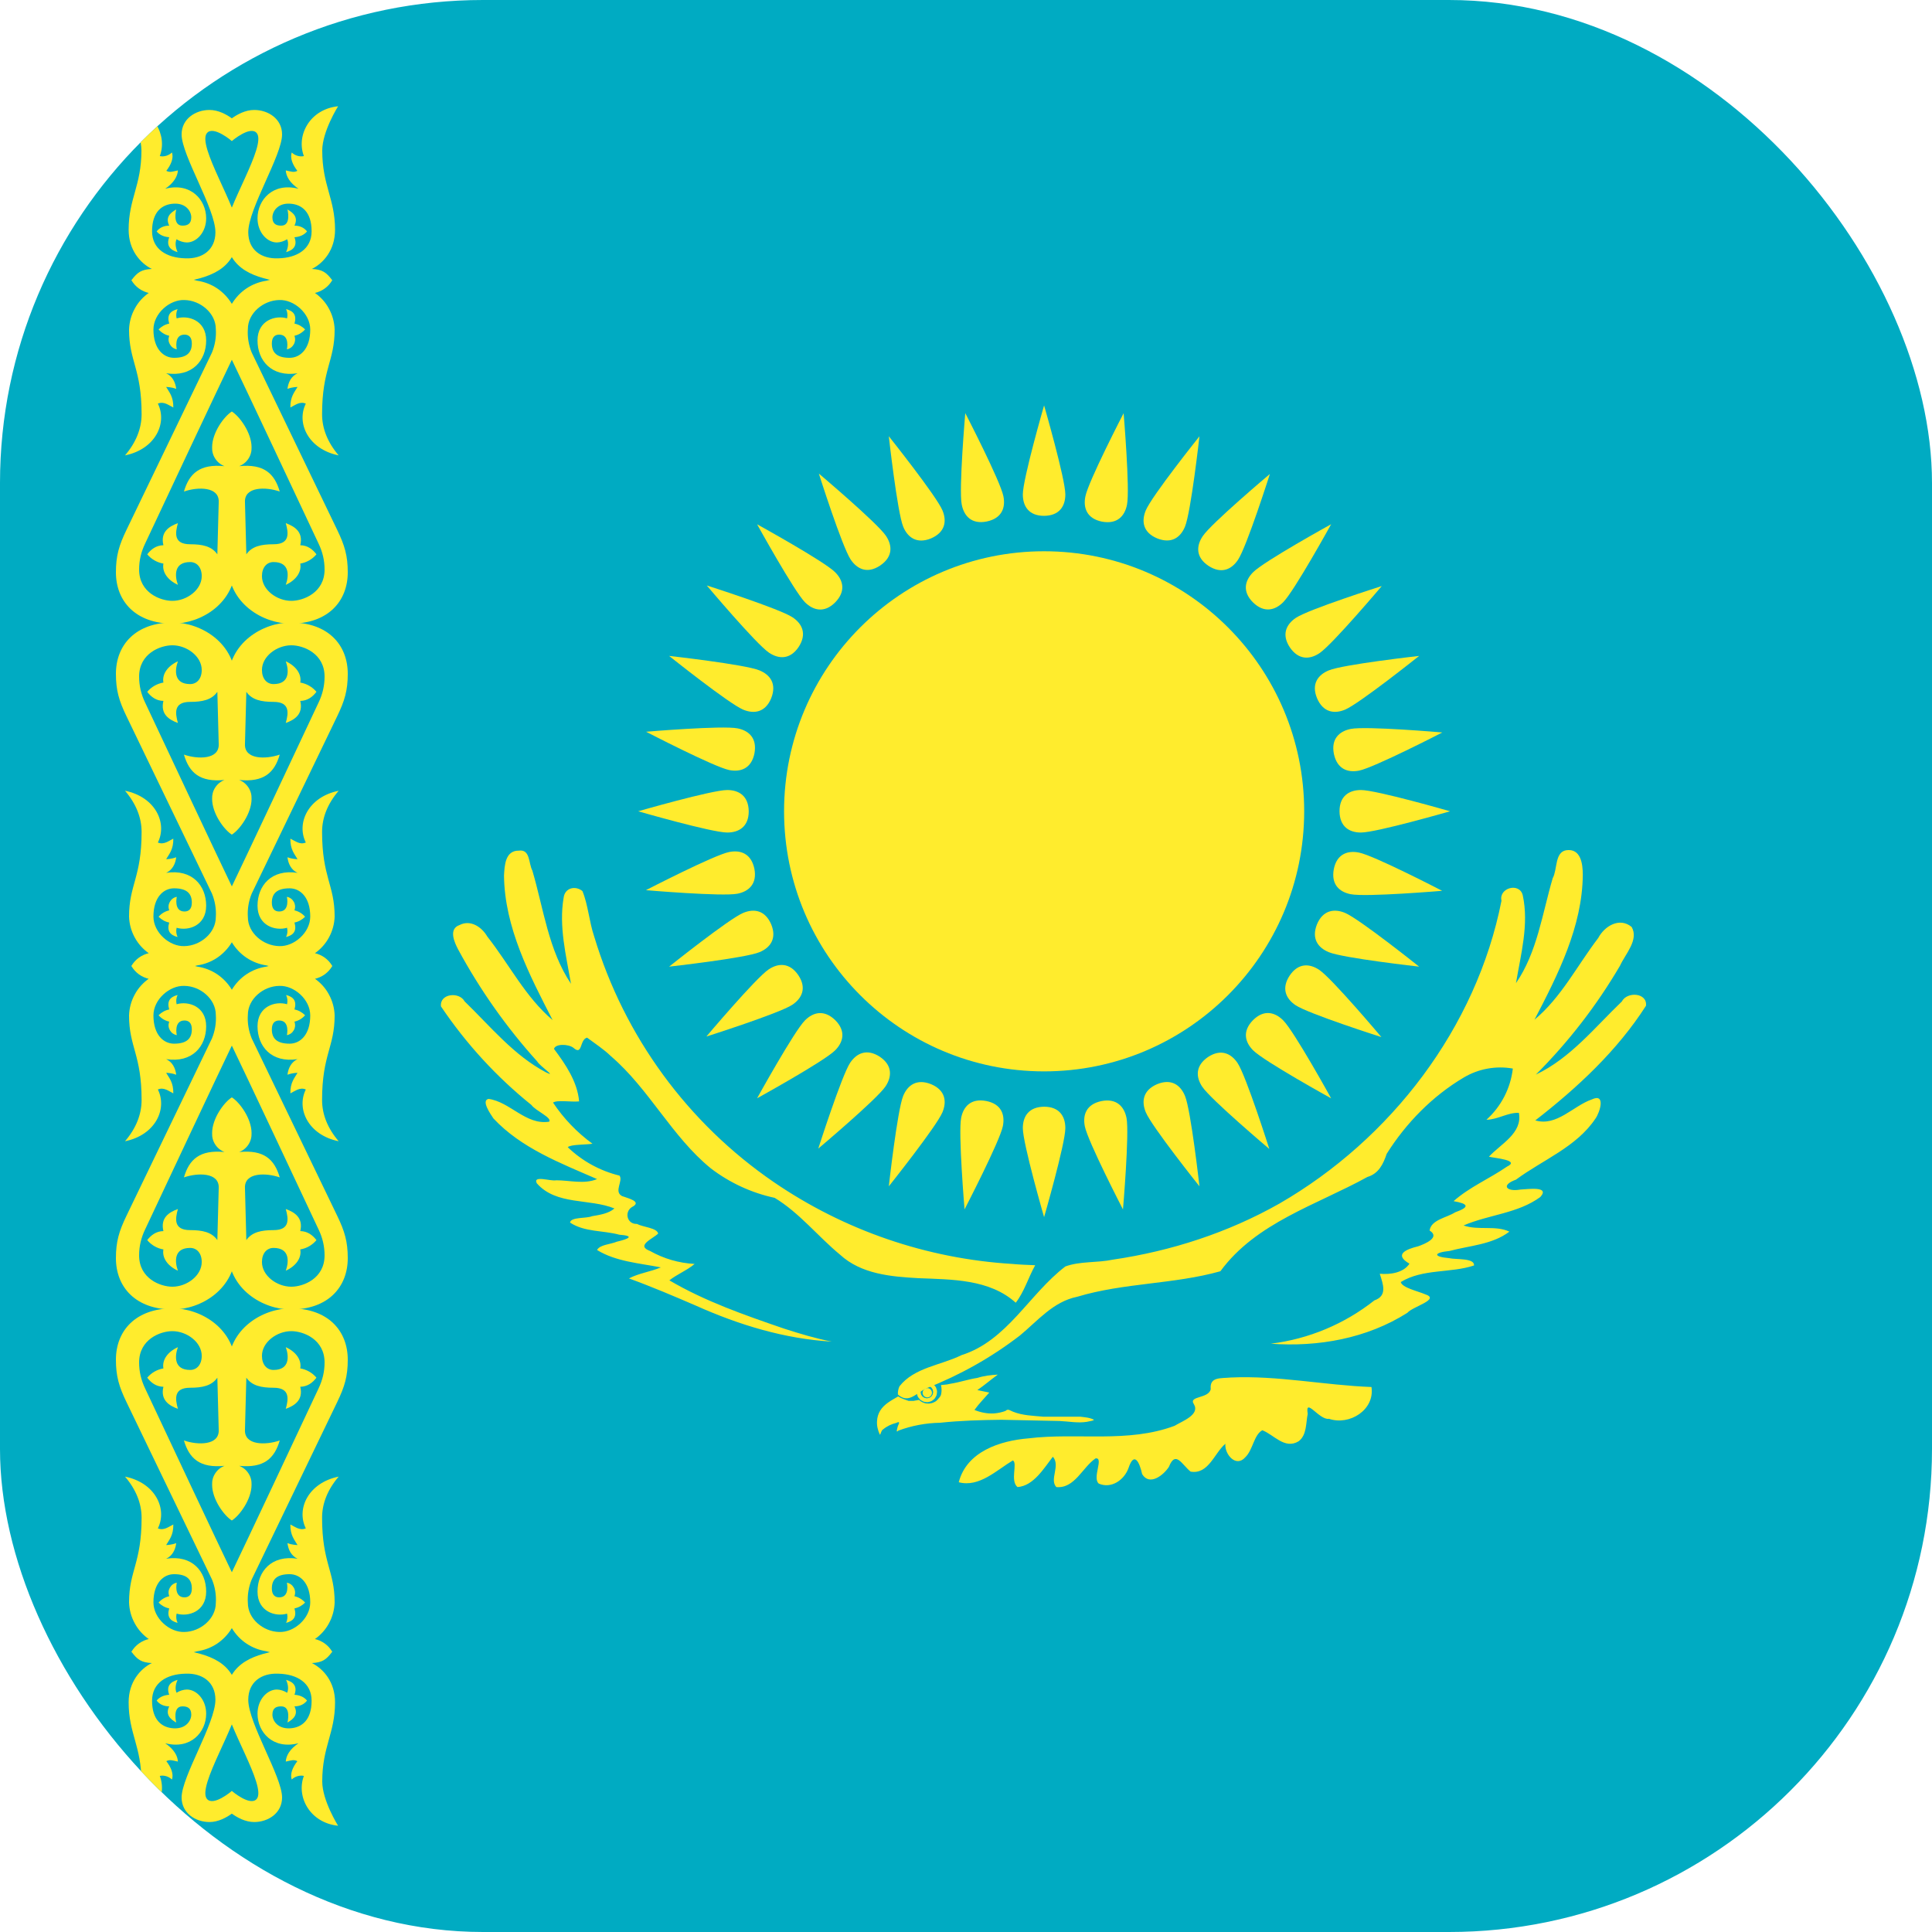 <svg width="24" height="24" viewBox="0 0 24 24" fill="none" xmlns="http://www.w3.org/2000/svg">
<g clip-path="url(#clip0_26_565)">
<path d="M0 0H24V24H0V0Z" fill="#00ABC2"/>
<path d="M12.97 13.309C14.754 13.309 16.201 11.862 16.201 10.078C16.201 8.294 14.754 6.848 12.97 6.848C11.186 6.848 9.74 8.294 9.74 10.078C9.74 11.862 11.186 13.309 12.97 13.309Z" fill="#FFEC2D"/>
<path d="M12.97 6.408C13.162 6.406 13.234 6.286 13.234 6.142C13.234 5.95 12.97 5.036 12.97 5.036C12.97 5.036 12.706 5.95 12.706 6.142C12.706 6.286 12.778 6.408 12.97 6.408Z" fill="#FFEC2D"/>
<path d="M16.64 10.078C16.642 10.27 16.762 10.342 16.906 10.342C17.098 10.342 18.013 10.078 18.013 10.078C18.013 10.078 17.098 9.814 16.906 9.814C16.762 9.814 16.64 9.886 16.64 10.078Z" fill="#FFEC2D"/>
<path d="M12.97 13.748C12.778 13.75 12.706 13.87 12.706 14.014C12.706 14.206 12.97 15.12 12.97 15.12C12.97 15.12 13.234 14.206 13.234 14.014C13.234 13.87 13.162 13.748 12.97 13.748Z" fill="#FFEC2D"/>
<path d="M9.301 10.078C9.298 9.886 9.178 9.814 9.034 9.814C8.842 9.814 7.928 10.078 7.928 10.078C7.928 10.078 8.842 10.342 9.034 10.342C9.178 10.342 9.301 10.27 9.301 10.078Z" fill="#FFEC2D"/>
<path d="M14.375 6.688C14.553 6.759 14.665 6.676 14.72 6.543C14.794 6.365 14.9 5.42 14.9 5.42C14.9 5.42 14.306 6.163 14.233 6.341C14.178 6.474 14.197 6.614 14.375 6.688Z" fill="#FFEC2D"/>
<path d="M16.36 11.482C16.289 11.661 16.373 11.773 16.506 11.828C16.683 11.902 17.629 12.008 17.629 12.008C17.629 12.008 16.885 11.414 16.708 11.34C16.575 11.285 16.434 11.305 16.36 11.482Z" fill="#FFEC2D"/>
<path d="M11.566 13.468C11.388 13.397 11.275 13.48 11.22 13.613C11.147 13.791 11.041 14.737 11.041 14.737C11.041 14.737 11.634 13.993 11.708 13.816C11.763 13.682 11.743 13.542 11.566 13.468Z" fill="#FFEC2D"/>
<path d="M9.58 8.674C9.651 8.495 9.568 8.383 9.435 8.328C9.258 8.254 8.312 8.148 8.312 8.148C8.312 8.148 9.055 8.742 9.233 8.816C9.366 8.871 9.507 8.851 9.58 8.674Z" fill="#FFEC2D"/>
<path d="M15.565 7.483C15.702 7.617 15.838 7.583 15.94 7.481C16.076 7.346 16.536 6.512 16.536 6.512C16.536 6.512 15.702 6.972 15.567 7.108C15.465 7.21 15.429 7.347 15.565 7.483Z" fill="#FFEC2D"/>
<path d="M15.565 12.673C15.431 12.81 15.465 12.946 15.567 13.048C15.703 13.184 16.536 13.644 16.536 13.644C16.536 13.644 16.076 12.81 15.94 12.675C15.838 12.573 15.701 12.537 15.565 12.673Z" fill="#FFEC2D"/>
<path d="M10.376 12.673C10.238 12.539 10.102 12.573 10 12.675C9.865 12.81 9.405 13.643 9.405 13.643C9.405 13.643 10.238 13.184 10.374 13.048C10.476 12.946 10.511 12.809 10.376 12.673Z" fill="#FFEC2D"/>
<path d="M10.375 7.483C10.509 7.346 10.476 7.21 10.374 7.108C10.238 6.972 9.405 6.513 9.405 6.513C9.405 6.513 9.865 7.346 10 7.482C10.102 7.583 10.24 7.619 10.375 7.483Z" fill="#FFEC2D"/>
<path d="M16.361 8.674C16.436 8.85 16.575 8.871 16.708 8.816C16.885 8.742 17.629 8.148 17.629 8.148C17.629 8.148 16.683 8.254 16.506 8.328C16.373 8.383 16.287 8.496 16.361 8.674Z" fill="#FFEC2D"/>
<path d="M14.374 13.468C14.198 13.544 14.178 13.682 14.233 13.816C14.306 13.993 14.9 14.737 14.9 14.737C14.9 14.737 14.794 13.791 14.72 13.613C14.665 13.48 14.552 13.395 14.374 13.468Z" fill="#FFEC2D"/>
<path d="M9.58 11.482C9.504 11.306 9.366 11.285 9.233 11.34C9.055 11.414 8.312 12.008 8.312 12.008C8.312 12.008 9.258 11.902 9.435 11.828C9.568 11.773 9.653 11.66 9.58 11.482Z" fill="#FFEC2D"/>
<path d="M11.566 6.688C11.742 6.612 11.763 6.474 11.708 6.341C11.634 6.163 11.041 5.419 11.041 5.419C11.041 5.419 11.147 6.365 11.22 6.543C11.275 6.676 11.389 6.761 11.566 6.688Z" fill="#FFEC2D"/>
<path d="M13.689 6.48C13.878 6.515 13.972 6.411 14 6.27C14.038 6.082 13.958 5.133 13.958 5.133C13.958 5.133 13.52 5.978 13.483 6.167C13.454 6.308 13.501 6.442 13.689 6.48Z" fill="#FFEC2D"/>
<path d="M16.569 10.797C16.534 10.986 16.637 11.08 16.778 11.108C16.966 11.146 17.915 11.066 17.915 11.066C17.915 11.066 17.07 10.628 16.882 10.591C16.741 10.562 16.606 10.609 16.569 10.797Z" fill="#FFEC2D"/>
<path d="M12.251 13.677C12.062 13.641 11.968 13.745 11.94 13.886C11.902 14.074 11.982 15.023 11.982 15.023C11.982 15.023 12.42 14.178 12.458 13.989C12.486 13.848 12.44 13.714 12.251 13.677Z" fill="#FFEC2D"/>
<path d="M9.372 9.359C9.407 9.17 9.303 9.076 9.162 9.048C8.974 9.01 8.026 9.09 8.026 9.09C8.026 9.09 8.871 9.528 9.059 9.566C9.2 9.594 9.334 9.547 9.372 9.359Z" fill="#FFEC2D"/>
<path d="M15.012 7.029C15.173 7.134 15.299 7.074 15.379 6.954C15.486 6.795 15.775 5.888 15.775 5.888C15.775 5.888 15.047 6.501 14.941 6.66C14.86 6.78 14.852 6.922 15.012 7.029Z" fill="#FFEC2D"/>
<path d="M16.02 12.12C15.915 12.28 15.975 12.407 16.094 12.487C16.254 12.594 17.16 12.883 17.16 12.883C17.16 12.883 16.547 12.155 16.388 12.048C16.268 11.968 16.127 11.96 16.02 12.12Z" fill="#FFEC2D"/>
<path d="M10.929 13.127C10.768 13.023 10.642 13.082 10.561 13.202C10.455 13.362 10.165 14.268 10.165 14.268C10.165 14.268 10.893 13.655 11 13.496C11.08 13.376 11.088 13.234 10.929 13.127Z" fill="#FFEC2D"/>
<path d="M9.921 8.037C10.026 7.876 9.966 7.749 9.846 7.669C9.687 7.562 8.78 7.273 8.78 7.273C8.78 7.273 9.393 8.001 9.553 8.108C9.672 8.188 9.814 8.196 9.921 8.037Z" fill="#FFEC2D"/>
<path d="M16.023 8.042C16.132 8.201 16.271 8.194 16.391 8.114C16.551 8.007 17.165 7.28 17.165 7.28C17.165 7.28 16.258 7.568 16.098 7.675C15.979 7.755 15.917 7.882 16.023 8.042Z" fill="#FFEC2D"/>
<path d="M15.006 13.131C14.848 13.24 14.855 13.379 14.934 13.499C15.041 13.659 15.768 14.273 15.768 14.273C15.768 14.273 15.48 13.366 15.374 13.206C15.294 13.086 15.166 13.025 15.006 13.131Z" fill="#FFEC2D"/>
<path d="M9.917 12.114C9.809 11.956 9.669 11.962 9.549 12.042C9.389 12.149 8.775 12.876 8.775 12.876C8.775 12.876 9.682 12.588 9.842 12.482C9.962 12.402 10.024 12.274 9.917 12.114Z" fill="#FFEC2D"/>
<path d="M10.934 7.025C11.093 6.917 11.086 6.777 11.006 6.657C10.899 6.497 10.172 5.883 10.172 5.883C10.172 5.883 10.46 6.79 10.567 6.95C10.647 7.07 10.774 7.132 10.934 7.025Z" fill="#FFEC2D"/>
<path d="M16.57 9.365C16.61 9.553 16.741 9.601 16.883 9.573C17.071 9.535 17.917 9.099 17.917 9.099C17.917 9.099 16.968 9.017 16.78 9.055C16.639 9.083 16.533 9.177 16.57 9.365Z" fill="#FFEC2D"/>
<path d="M13.683 13.678C13.495 13.717 13.448 13.849 13.476 13.991C13.513 14.179 13.95 15.024 13.95 15.024C13.95 15.024 14.031 14.076 13.994 13.888C13.966 13.747 13.871 13.641 13.683 13.678Z" fill="#FFEC2D"/>
<path d="M9.371 10.791C9.331 10.603 9.199 10.556 9.058 10.584C8.87 10.621 8.024 11.058 8.024 11.058C8.024 11.058 8.972 11.139 9.161 11.102C9.302 11.074 9.408 10.979 9.371 10.791Z" fill="#FFEC2D"/>
<path d="M12.258 6.478C12.445 6.439 12.493 6.307 12.465 6.166C12.428 5.977 11.991 5.132 11.991 5.132C11.991 5.132 11.909 6.08 11.947 6.268C11.975 6.41 12.069 6.516 12.258 6.478Z" fill="#FFEC2D"/>
<path d="M12.858 15.72C12.774 15.871 12.724 16.046 12.618 16.183C12.292 15.888 11.821 15.895 11.409 15.878C11.068 15.859 10.698 15.828 10.434 15.585C10.158 15.357 9.93 15.065 9.623 14.88C9.334 14.818 9.063 14.692 8.829 14.513C8.344 14.117 8.065 13.529 7.59 13.121C7.501 13.034 7.393 12.965 7.293 12.89C7.197 12.914 7.24 13.121 7.122 13.015C7.057 12.967 6.897 12.965 6.882 13.03C7.026 13.222 7.173 13.438 7.194 13.682C7.093 13.692 6.918 13.661 6.87 13.697C7.002 13.895 7.168 14.068 7.36 14.208C7.269 14.222 7.089 14.215 7.053 14.251C7.232 14.423 7.454 14.545 7.696 14.604C7.744 14.671 7.621 14.801 7.727 14.858C7.787 14.882 7.989 14.925 7.849 14.995C7.753 15.057 7.789 15.209 7.912 15.204C7.989 15.245 8.161 15.252 8.176 15.324C8.106 15.391 7.895 15.473 8.075 15.54C8.245 15.636 8.435 15.691 8.629 15.701C8.533 15.782 8.413 15.828 8.315 15.905C8.759 16.166 9.251 16.337 9.741 16.505C9.933 16.567 10.132 16.627 10.333 16.666C9.748 16.632 9.181 16.459 8.649 16.221C8.373 16.102 8.097 15.984 7.813 15.881C7.936 15.816 8.08 15.799 8.209 15.744C7.941 15.691 7.65 15.672 7.417 15.528C7.451 15.461 7.585 15.458 7.662 15.425C7.806 15.391 7.893 15.353 7.693 15.338C7.492 15.283 7.261 15.307 7.081 15.187C7.093 15.115 7.281 15.139 7.355 15.108C7.451 15.091 7.557 15.077 7.633 15.012C7.321 14.885 6.913 14.976 6.669 14.7C6.613 14.594 6.844 14.678 6.909 14.662C7.077 14.662 7.257 14.714 7.417 14.647C6.961 14.448 6.474 14.263 6.129 13.893C6.09 13.834 5.975 13.67 6.069 13.651C6.337 13.687 6.532 13.98 6.822 13.934C6.861 13.884 6.654 13.8 6.601 13.726C6.167 13.377 5.789 12.964 5.478 12.502C5.459 12.341 5.706 12.317 5.771 12.439C6.093 12.751 6.383 13.111 6.784 13.322C6.928 13.392 6.702 13.241 6.673 13.185C6.292 12.763 5.963 12.296 5.692 11.796C5.644 11.705 5.569 11.539 5.709 11.491C5.845 11.421 5.985 11.515 6.054 11.635C6.325 11.978 6.527 12.386 6.865 12.672C6.577 12.113 6.268 11.52 6.261 10.877C6.268 10.752 6.275 10.565 6.445 10.567C6.589 10.546 6.565 10.728 6.613 10.814C6.753 11.29 6.813 11.803 7.093 12.221C7.033 11.87 6.94 11.508 7.002 11.15C7.017 11.03 7.146 10.997 7.235 11.069C7.305 11.237 7.319 11.45 7.381 11.633C7.755 12.875 8.543 13.952 9.613 14.685C10.49 15.285 11.513 15.636 12.573 15.701C12.669 15.71 12.765 15.713 12.858 15.717M16.132 17.904C15.959 18.009 15.825 17.822 15.681 17.767C15.575 17.825 15.565 18.012 15.469 18.103C15.354 18.235 15.21 18.065 15.222 17.935C15.083 18.053 15.013 18.319 14.79 18.281C14.682 18.194 14.603 18.012 14.521 18.221C14.457 18.322 14.281 18.465 14.188 18.312C14.159 18.177 14.092 18.019 14.02 18.233C13.967 18.386 13.804 18.497 13.65 18.43C13.564 18.36 13.717 18.101 13.609 18.117C13.446 18.228 13.35 18.494 13.122 18.473C13.033 18.377 13.177 18.206 13.079 18.096C12.966 18.242 12.839 18.458 12.64 18.473C12.544 18.396 12.645 18.173 12.582 18.142C12.381 18.262 12.165 18.48 11.91 18.413C12.009 18.029 12.426 17.897 12.774 17.868C13.377 17.794 14.01 17.93 14.591 17.712C14.685 17.654 14.91 17.575 14.831 17.443C14.759 17.337 15.016 17.378 15.04 17.256C15.025 17.102 15.16 17.124 15.289 17.112C15.875 17.085 16.453 17.208 17.037 17.23C17.08 17.513 16.765 17.712 16.509 17.625C16.389 17.645 16.209 17.347 16.245 17.563C16.221 17.678 16.235 17.827 16.132 17.904ZM11.154 17.323C11.289 17.445 11.385 17.299 11.512 17.244C11.927 17.081 12.318 16.861 12.671 16.589C12.892 16.406 13.084 16.169 13.381 16.109C13.962 15.934 14.579 15.955 15.16 15.792C15.604 15.187 16.355 14.969 16.986 14.621C17.128 14.578 17.183 14.46 17.226 14.333C17.466 13.951 17.795 13.615 18.184 13.385C18.367 13.276 18.584 13.237 18.793 13.274C18.765 13.519 18.648 13.745 18.465 13.91C18.606 13.908 18.729 13.819 18.868 13.824C18.916 14.078 18.642 14.21 18.496 14.369C18.577 14.388 18.889 14.412 18.719 14.493C18.503 14.642 18.256 14.745 18.057 14.921C18.241 14.954 18.263 14.993 18.076 15.06C17.973 15.127 17.778 15.151 17.759 15.286C17.898 15.372 17.697 15.454 17.617 15.482C17.469 15.518 17.31 15.583 17.509 15.698C17.435 15.811 17.272 15.835 17.14 15.823C17.181 15.953 17.238 16.097 17.073 16.154C16.701 16.448 16.256 16.634 15.786 16.692C16.374 16.735 16.981 16.627 17.483 16.308C17.55 16.229 17.898 16.142 17.704 16.078C17.613 16.039 17.416 15.996 17.401 15.926C17.675 15.758 18.018 15.818 18.311 15.72C18.318 15.624 18.088 15.65 18.001 15.629C17.797 15.612 17.809 15.559 18.006 15.54C18.256 15.473 18.539 15.461 18.75 15.3C18.58 15.218 18.364 15.288 18.181 15.223C18.491 15.089 18.856 15.074 19.134 14.87C19.261 14.729 18.971 14.774 18.887 14.777C18.717 14.808 18.637 14.724 18.832 14.654C19.165 14.407 19.585 14.249 19.821 13.893C19.876 13.814 19.95 13.574 19.773 13.658C19.542 13.738 19.338 13.997 19.072 13.918C19.595 13.512 20.089 13.053 20.447 12.494C20.466 12.331 20.212 12.314 20.147 12.441C19.811 12.763 19.509 13.145 19.079 13.349C19.484 12.944 19.836 12.489 20.125 11.995C20.19 11.851 20.361 11.676 20.269 11.515C20.118 11.39 19.931 11.505 19.854 11.652C19.593 11.993 19.396 12.389 19.062 12.667C19.353 12.108 19.657 11.51 19.662 10.867C19.662 10.733 19.638 10.536 19.456 10.562C19.312 10.586 19.348 10.802 19.288 10.91C19.158 11.352 19.096 11.829 18.832 12.213C18.892 11.856 18.995 11.482 18.916 11.121C18.877 10.958 18.616 11.028 18.652 11.189C18.34 12.77 17.277 14.153 15.892 14.952C15.256 15.312 14.548 15.542 13.823 15.648C13.631 15.689 13.42 15.665 13.235 15.732C12.784 16.075 12.513 16.654 11.944 16.834C11.687 16.961 11.356 16.987 11.173 17.222C11.159 17.254 11.152 17.288 11.154 17.323ZM12.395 17.076C12.309 17.081 12.225 17.09 12.141 17.117C12.028 17.134 11.92 17.172 11.809 17.189L11.764 17.198L11.689 17.206C11.699 17.246 11.699 17.288 11.689 17.328C11.682 17.346 11.67 17.362 11.656 17.376C11.641 17.395 11.625 17.41 11.603 17.419C11.584 17.429 11.562 17.434 11.541 17.436C11.519 17.436 11.497 17.436 11.476 17.426C11.454 17.419 11.435 17.407 11.416 17.39L11.349 17.402H11.286L11.219 17.378C11.197 17.37 11.177 17.359 11.157 17.347C11.075 17.395 10.984 17.441 10.933 17.525C10.91 17.563 10.897 17.607 10.895 17.652C10.89 17.709 10.905 17.767 10.929 17.82C10.938 17.834 10.945 17.765 10.972 17.755C11.017 17.717 11.075 17.69 11.133 17.676C11.181 17.652 11.173 17.676 11.154 17.714C11.149 17.736 11.123 17.81 11.159 17.772C11.325 17.71 11.5 17.677 11.677 17.674C11.932 17.647 12.186 17.64 12.441 17.637L13.161 17.652C13.276 17.657 13.391 17.681 13.504 17.662C13.53 17.654 13.573 17.654 13.59 17.637C13.537 17.609 13.477 17.606 13.422 17.599H12.964C12.837 17.587 12.705 17.585 12.585 17.537C12.551 17.525 12.522 17.494 12.491 17.527C12.445 17.544 12.398 17.554 12.349 17.558C12.265 17.563 12.181 17.546 12.105 17.515C12.16 17.438 12.227 17.371 12.289 17.299L12.141 17.268C12.229 17.208 12.309 17.138 12.395 17.076Z" fill="#FFEC2D"/>
<path d="M11.519 17.359C11.551 17.359 11.577 17.333 11.577 17.302C11.577 17.27 11.551 17.244 11.519 17.244C11.487 17.244 11.461 17.27 11.461 17.302C11.461 17.333 11.487 17.359 11.519 17.359Z" fill="#FFEC2D"/>
<path d="M11.514 17.316C11.527 17.316 11.538 17.305 11.538 17.292C11.538 17.279 11.527 17.268 11.514 17.268C11.501 17.268 11.49 17.279 11.49 17.292C11.49 17.305 11.501 17.316 11.514 17.316Z" fill="#FFEC2D" stroke="#FFEC2D" stroke-width="0.205"/>
<path d="M2.88 1.752C2.88 1.752 2.65 1.555 2.57 1.654C2.446 1.81 2.959 2.59 2.959 2.863C2.959 3.314 2.657 3.437 2.287 3.499C2.038 3.542 1.632 3.482 1.632 3.482C1.709 3.379 1.759 3.348 1.886 3.341C1.742 3.269 1.598 3.106 1.598 2.854C1.598 2.467 1.757 2.306 1.757 1.87C1.757 1.632 1.56 1.32 1.56 1.32C1.91 1.356 2.083 1.68 1.985 1.939C2.012 1.945 2.04 1.943 2.066 1.935C2.092 1.927 2.116 1.913 2.136 1.894C2.16 1.966 2.122 2.05 2.066 2.122C2.11 2.146 2.143 2.131 2.21 2.117C2.206 2.189 2.162 2.27 2.052 2.345C2.369 2.263 2.561 2.482 2.561 2.712C2.561 2.887 2.441 3.012 2.321 3.012C2.282 3.012 2.225 2.995 2.194 2.971C2.17 3.019 2.184 3.084 2.206 3.132C2.119 3.108 2.062 3.055 2.102 2.947C2.035 2.942 1.982 2.918 1.946 2.875C1.982 2.827 2.038 2.803 2.102 2.803C2.054 2.702 2.11 2.647 2.189 2.602C2.189 2.602 2.138 2.803 2.266 2.803C2.323 2.803 2.376 2.786 2.376 2.7C2.376 2.626 2.311 2.522 2.16 2.53C2.011 2.537 1.889 2.633 1.889 2.873C1.889 3.094 2.069 3.204 2.304 3.209C2.515 3.218 2.676 3.103 2.676 2.885C2.676 2.592 2.256 1.93 2.256 1.67C2.256 1.476 2.429 1.366 2.602 1.366C2.822 1.366 3.01 1.586 3.01 1.586L2.88 1.75V1.752Z" fill="#FFEC2D"/>
<path d="M2.928 7.01C2.928 7.498 2.491 7.747 2.148 7.747C1.687 7.747 1.44 7.471 1.44 7.109C1.44 6.905 1.478 6.775 1.572 6.581L2.633 4.38C2.671 4.287 2.688 4.187 2.681 4.087C2.681 3.89 2.489 3.73 2.29 3.727C2.107 3.72 1.906 3.895 1.906 4.094C1.906 4.337 2.033 4.445 2.162 4.445C2.321 4.445 2.383 4.38 2.383 4.267C2.383 4.19 2.347 4.157 2.292 4.157C2.155 4.157 2.196 4.339 2.196 4.339C2.178 4.336 2.161 4.329 2.146 4.318C2.131 4.307 2.119 4.293 2.11 4.277C2.101 4.261 2.095 4.243 2.094 4.225C2.093 4.207 2.096 4.188 2.102 4.171C2.051 4.16 2.005 4.132 1.97 4.092C2.006 4.056 2.05 4.03 2.102 4.02C2.071 3.914 2.114 3.864 2.206 3.84C2.189 3.876 2.185 3.917 2.194 3.955C2.338 3.912 2.561 3.979 2.561 4.229C2.561 4.478 2.388 4.687 2.064 4.637C2.141 4.673 2.179 4.747 2.189 4.831C2.129 4.807 2.064 4.807 2.064 4.807C2.102 4.872 2.155 4.927 2.153 5.062C2.093 5.033 2.035 4.982 1.961 5.014C2.081 5.254 1.932 5.58 1.553 5.657C1.692 5.494 1.759 5.321 1.759 5.146C1.759 4.582 1.603 4.488 1.603 4.094C1.606 4.003 1.63 3.914 1.674 3.834C1.717 3.753 1.78 3.685 1.855 3.634V3.641C1.809 3.631 1.765 3.612 1.726 3.584C1.688 3.557 1.656 3.521 1.632 3.48C1.899 3.406 2.182 3.409 2.448 3.487C2.537 3.5 2.622 3.532 2.697 3.582C2.771 3.632 2.834 3.698 2.88 3.775C2.928 3.885 2.953 4.003 2.953 4.122C2.953 4.241 2.928 4.359 2.88 4.469C2.729 4.781 2.023 6.283 1.802 6.754C1.754 6.854 1.728 6.96 1.728 7.075C1.728 7.363 1.992 7.464 2.141 7.464C2.321 7.464 2.506 7.327 2.506 7.157C2.506 7.049 2.446 6.982 2.362 6.982C2.158 6.982 2.17 7.154 2.21 7.265C2.083 7.207 2.011 7.106 2.03 7.001C1.952 6.988 1.88 6.947 1.829 6.886C1.877 6.823 1.939 6.775 2.03 6.773C1.99 6.607 2.102 6.538 2.21 6.499C2.177 6.619 2.153 6.761 2.362 6.761C2.513 6.761 2.63 6.785 2.7 6.886L2.717 6.238C2.726 6.043 2.458 6.046 2.285 6.106C2.35 5.882 2.482 5.76 2.789 5.791C2.742 5.773 2.702 5.741 2.674 5.698C2.646 5.656 2.633 5.606 2.635 5.556C2.635 5.374 2.784 5.172 2.88 5.112L2.928 7.008V7.01Z" fill="#FFEC2D"/>
<path d="M2.928 8.47C2.928 7.982 2.491 7.733 2.148 7.733C1.687 7.733 1.44 8.009 1.44 8.371C1.44 8.575 1.478 8.705 1.572 8.899L2.633 11.1C2.671 11.193 2.688 11.293 2.681 11.393C2.681 11.59 2.489 11.75 2.29 11.753C2.107 11.76 1.906 11.585 1.906 11.386C1.906 11.143 2.033 11.035 2.162 11.035C2.321 11.035 2.383 11.1 2.383 11.213C2.383 11.29 2.347 11.323 2.292 11.323C2.155 11.323 2.196 11.141 2.196 11.141C2.178 11.144 2.161 11.151 2.146 11.162C2.131 11.173 2.119 11.187 2.11 11.203C2.101 11.219 2.095 11.237 2.094 11.255C2.093 11.273 2.096 11.292 2.102 11.309C2.051 11.32 2.005 11.348 1.97 11.388C2.006 11.424 2.05 11.45 2.102 11.46C2.071 11.566 2.114 11.616 2.206 11.64C2.189 11.604 2.185 11.563 2.194 11.525C2.338 11.568 2.561 11.501 2.561 11.251C2.561 11.002 2.388 10.793 2.064 10.843C2.141 10.807 2.179 10.733 2.189 10.649C2.129 10.673 2.064 10.673 2.064 10.673C2.102 10.608 2.155 10.553 2.153 10.418C2.093 10.447 2.035 10.498 1.961 10.466C2.081 10.226 1.932 9.9 1.553 9.823C1.692 9.986 1.759 10.159 1.759 10.334C1.759 10.898 1.603 10.992 1.603 11.386C1.606 11.477 1.63 11.566 1.674 11.646C1.717 11.726 1.78 11.795 1.855 11.846V11.839C1.809 11.849 1.765 11.868 1.726 11.896C1.688 11.923 1.656 11.959 1.632 12C1.899 12.074 2.182 12.071 2.448 11.993C2.537 11.98 2.622 11.948 2.697 11.898C2.771 11.848 2.834 11.782 2.88 11.705C2.928 11.595 2.953 11.477 2.953 11.358C2.953 11.239 2.928 11.12 2.88 11.011C2.729 10.699 2.023 9.197 1.802 8.726C1.754 8.626 1.728 8.52 1.728 8.405C1.728 8.117 1.992 8.016 2.141 8.016C2.321 8.016 2.506 8.153 2.506 8.323C2.506 8.431 2.446 8.498 2.362 8.498C2.158 8.498 2.17 8.326 2.21 8.215C2.083 8.273 2.011 8.374 2.03 8.479C1.952 8.492 1.88 8.533 1.829 8.594C1.877 8.657 1.939 8.705 2.03 8.707C1.99 8.873 2.102 8.942 2.21 8.981C2.177 8.861 2.153 8.719 2.362 8.719C2.513 8.719 2.63 8.695 2.7 8.594L2.717 9.242C2.726 9.437 2.458 9.434 2.285 9.374C2.35 9.598 2.482 9.72 2.789 9.689C2.742 9.707 2.702 9.739 2.674 9.782C2.646 9.824 2.633 9.874 2.635 9.924C2.635 10.106 2.784 10.308 2.88 10.368L2.928 8.472V8.47Z" fill="#FFEC2D"/>
<path d="M2.88 1.752C2.88 1.752 3.11 1.555 3.19 1.654C3.314 1.81 2.801 2.59 2.801 2.863C2.801 3.314 3.103 3.437 3.473 3.499C3.722 3.542 4.128 3.482 4.128 3.482C4.051 3.379 4.001 3.348 3.874 3.341C4.018 3.269 4.162 3.106 4.162 2.854C4.162 2.467 4.003 2.306 4.003 1.87C4.003 1.632 4.2 1.32 4.2 1.32C3.85 1.356 3.677 1.68 3.775 1.939C3.748 1.945 3.72 1.943 3.694 1.935C3.667 1.927 3.643 1.913 3.624 1.894C3.6 1.966 3.638 2.05 3.694 2.122C3.65 2.146 3.617 2.131 3.55 2.117C3.554 2.189 3.598 2.27 3.708 2.345C3.391 2.263 3.199 2.482 3.199 2.712C3.199 2.887 3.319 3.012 3.439 3.012C3.478 3.012 3.535 2.995 3.566 2.971C3.59 3.019 3.576 3.084 3.554 3.132C3.641 3.108 3.698 3.055 3.658 2.947C3.725 2.942 3.778 2.918 3.814 2.875C3.778 2.827 3.722 2.803 3.658 2.803C3.706 2.702 3.65 2.647 3.571 2.602C3.571 2.602 3.622 2.803 3.494 2.803C3.437 2.803 3.384 2.786 3.384 2.7C3.384 2.626 3.449 2.522 3.6 2.53C3.749 2.537 3.871 2.633 3.871 2.873C3.871 3.094 3.691 3.204 3.456 3.209C3.245 3.218 3.084 3.103 3.084 2.885C3.084 2.592 3.504 1.93 3.504 1.67C3.504 1.476 3.331 1.366 3.158 1.366C2.938 1.366 2.75 1.586 2.75 1.586L2.88 1.75V1.752Z" fill="#FFEC2D"/>
<path d="M2.832 7.01C2.832 7.498 3.269 7.747 3.612 7.747C4.073 7.747 4.32 7.471 4.32 7.109C4.32 6.905 4.282 6.775 4.188 6.581L3.127 4.38C3.089 4.287 3.072 4.187 3.079 4.087C3.079 3.89 3.271 3.73 3.47 3.727C3.653 3.72 3.854 3.895 3.854 4.094C3.854 4.337 3.727 4.445 3.598 4.445C3.439 4.445 3.377 4.38 3.377 4.267C3.377 4.19 3.413 4.157 3.468 4.157C3.605 4.157 3.564 4.339 3.564 4.339C3.582 4.336 3.599 4.329 3.614 4.318C3.629 4.307 3.641 4.293 3.65 4.277C3.659 4.261 3.664 4.243 3.666 4.225C3.667 4.207 3.664 4.188 3.658 4.171C3.709 4.16 3.755 4.132 3.79 4.092C3.754 4.056 3.71 4.03 3.658 4.02C3.689 3.914 3.646 3.864 3.554 3.84C3.571 3.876 3.575 3.917 3.566 3.955C3.422 3.912 3.199 3.979 3.199 4.229C3.199 4.478 3.372 4.687 3.696 4.637C3.619 4.673 3.581 4.747 3.571 4.831C3.631 4.807 3.696 4.807 3.696 4.807C3.658 4.872 3.605 4.927 3.607 5.062C3.667 5.033 3.725 4.982 3.799 5.014C3.679 5.254 3.828 5.58 4.207 5.657C4.068 5.494 4.001 5.321 4.001 5.146C4.001 4.582 4.157 4.488 4.157 4.094C4.154 4.003 4.13 3.914 4.086 3.834C4.043 3.753 3.98 3.685 3.905 3.634V3.641C3.951 3.631 3.995 3.612 4.034 3.584C4.072 3.557 4.104 3.521 4.128 3.48C3.861 3.406 3.578 3.409 3.312 3.487C3.223 3.5 3.138 3.532 3.063 3.582C2.988 3.632 2.926 3.698 2.88 3.775C2.832 3.885 2.807 4.003 2.807 4.122C2.807 4.241 2.832 4.359 2.88 4.469C3.031 4.781 3.737 6.283 3.958 6.754C4.006 6.854 4.032 6.96 4.032 7.075C4.032 7.363 3.768 7.464 3.619 7.464C3.439 7.464 3.254 7.327 3.254 7.157C3.254 7.049 3.314 6.982 3.398 6.982C3.602 6.982 3.59 7.154 3.55 7.265C3.677 7.207 3.749 7.106 3.73 7.001C3.808 6.988 3.88 6.947 3.931 6.886C3.883 6.823 3.821 6.775 3.73 6.773C3.77 6.607 3.658 6.538 3.55 6.499C3.583 6.619 3.607 6.761 3.398 6.761C3.247 6.761 3.13 6.785 3.06 6.886L3.043 6.238C3.034 6.043 3.302 6.046 3.475 6.106C3.41 5.882 3.278 5.76 2.971 5.791C3.018 5.773 3.058 5.741 3.086 5.698C3.114 5.656 3.127 5.606 3.125 5.556C3.125 5.374 2.976 5.172 2.88 5.112L2.832 7.008V7.01Z" fill="#FFEC2D"/>
<path d="M2.832 8.47C2.832 7.982 3.269 7.733 3.612 7.733C4.073 7.733 4.32 8.009 4.32 8.371C4.32 8.575 4.282 8.705 4.188 8.899L3.127 11.1C3.089 11.193 3.072 11.293 3.079 11.393C3.079 11.59 3.271 11.75 3.47 11.753C3.653 11.76 3.854 11.585 3.854 11.386C3.854 11.143 3.727 11.035 3.598 11.035C3.439 11.035 3.377 11.1 3.377 11.213C3.377 11.29 3.413 11.323 3.468 11.323C3.605 11.323 3.564 11.141 3.564 11.141C3.582 11.144 3.599 11.151 3.614 11.162C3.629 11.173 3.641 11.187 3.65 11.203C3.659 11.219 3.664 11.237 3.666 11.255C3.667 11.273 3.664 11.292 3.658 11.309C3.709 11.32 3.755 11.348 3.79 11.388C3.754 11.424 3.71 11.45 3.658 11.46C3.689 11.566 3.646 11.616 3.554 11.64C3.571 11.604 3.575 11.563 3.566 11.525C3.422 11.568 3.199 11.501 3.199 11.251C3.199 11.002 3.372 10.793 3.696 10.843C3.619 10.807 3.581 10.733 3.571 10.649C3.631 10.673 3.696 10.673 3.696 10.673C3.658 10.608 3.605 10.553 3.607 10.418C3.667 10.447 3.725 10.498 3.799 10.466C3.679 10.226 3.828 9.9 4.207 9.823C4.068 9.986 4.001 10.159 4.001 10.334C4.001 10.898 4.157 10.992 4.157 11.386C4.154 11.477 4.13 11.566 4.086 11.646C4.043 11.726 3.98 11.795 3.905 11.846V11.839C3.951 11.849 3.995 11.868 4.034 11.896C4.072 11.923 4.104 11.959 4.128 12C3.861 12.074 3.578 12.071 3.312 11.993C3.223 11.98 3.138 11.948 3.063 11.898C2.988 11.848 2.926 11.782 2.88 11.705C2.832 11.595 2.807 11.477 2.807 11.358C2.807 11.239 2.832 11.12 2.88 11.011C3.031 10.699 3.737 9.197 3.958 8.726C4.006 8.626 4.032 8.52 4.032 8.405C4.032 8.117 3.768 8.016 3.619 8.016C3.439 8.016 3.254 8.153 3.254 8.323C3.254 8.431 3.314 8.498 3.398 8.498C3.602 8.498 3.59 8.326 3.55 8.215C3.677 8.273 3.749 8.374 3.73 8.479C3.808 8.492 3.88 8.533 3.931 8.594C3.883 8.657 3.821 8.705 3.73 8.707C3.77 8.873 3.658 8.942 3.55 8.981C3.583 8.861 3.607 8.719 3.398 8.719C3.247 8.719 3.13 8.695 3.06 8.594L3.043 9.242C3.034 9.437 3.302 9.434 3.475 9.374C3.41 9.598 3.278 9.72 2.971 9.689C3.018 9.707 3.058 9.739 3.086 9.782C3.114 9.824 3.127 9.874 3.125 9.924C3.125 10.106 2.976 10.308 2.88 10.368L2.832 8.472V8.47Z" fill="#FFEC2D"/>
<path d="M2.88 22.248C2.88 22.248 2.65 22.445 2.57 22.346C2.446 22.19 2.959 21.41 2.959 21.137C2.959 20.686 2.657 20.563 2.287 20.501C2.038 20.457 1.632 20.517 1.632 20.517C1.709 20.621 1.759 20.652 1.886 20.659C1.742 20.731 1.598 20.894 1.598 21.146C1.598 21.533 1.757 21.694 1.757 22.13C1.757 22.368 1.56 22.68 1.56 22.68C1.91 22.644 2.083 22.32 1.985 22.061C2.012 22.055 2.04 22.057 2.066 22.065C2.092 22.073 2.116 22.087 2.136 22.106C2.16 22.034 2.122 21.95 2.066 21.878C2.11 21.854 2.143 21.869 2.21 21.883C2.206 21.811 2.162 21.73 2.052 21.655C2.369 21.737 2.561 21.518 2.561 21.288C2.561 21.113 2.441 20.988 2.321 20.988C2.282 20.988 2.225 21.005 2.194 21.029C2.17 20.981 2.184 20.916 2.206 20.868C2.119 20.892 2.062 20.945 2.102 21.053C2.035 21.058 1.982 21.081 1.946 21.125C1.982 21.173 2.038 21.197 2.102 21.197C2.054 21.297 2.11 21.353 2.189 21.398C2.189 21.398 2.138 21.197 2.266 21.197C2.323 21.197 2.376 21.213 2.376 21.3C2.376 21.374 2.311 21.477 2.16 21.47C2.011 21.463 1.889 21.367 1.889 21.127C1.889 20.906 2.069 20.796 2.304 20.791C2.515 20.782 2.676 20.897 2.676 21.115C2.676 21.408 2.256 22.07 2.256 22.329C2.256 22.524 2.429 22.634 2.602 22.634C2.822 22.634 3.01 22.413 3.01 22.413L2.88 22.25V22.248Z" fill="#FFEC2D"/>
<path d="M2.928 16.989C2.928 16.502 2.491 16.253 2.148 16.253C1.687 16.253 1.44 16.529 1.44 16.891C1.44 17.095 1.478 17.225 1.572 17.419L2.633 19.62C2.671 19.712 2.688 19.813 2.681 19.913C2.681 20.11 2.489 20.27 2.29 20.273C2.107 20.28 1.906 20.105 1.906 19.905C1.906 19.663 2.033 19.555 2.162 19.555C2.321 19.555 2.383 19.62 2.383 19.733C2.383 19.809 2.347 19.843 2.292 19.843C2.155 19.843 2.196 19.661 2.196 19.661C2.178 19.664 2.161 19.671 2.146 19.682C2.131 19.693 2.119 19.707 2.11 19.723C2.101 19.739 2.095 19.756 2.094 19.775C2.093 19.793 2.096 19.812 2.102 19.829C2.051 19.84 2.005 19.868 1.97 19.908C2.006 19.944 2.05 19.97 2.102 19.98C2.071 20.085 2.114 20.136 2.206 20.16C2.189 20.124 2.185 20.083 2.194 20.045C2.338 20.088 2.561 20.021 2.561 19.771C2.561 19.521 2.388 19.313 2.064 19.363C2.141 19.327 2.179 19.253 2.189 19.169C2.129 19.193 2.064 19.193 2.064 19.193C2.102 19.128 2.155 19.073 2.153 18.938C2.093 18.967 2.035 19.017 1.961 18.986C2.081 18.746 1.932 18.42 1.553 18.343C1.692 18.506 1.759 18.679 1.759 18.854C1.759 19.418 1.603 19.512 1.603 19.905C1.606 19.997 1.63 20.086 1.674 20.166C1.717 20.246 1.78 20.315 1.855 20.366V20.359C1.809 20.369 1.765 20.388 1.726 20.416C1.688 20.443 1.656 20.479 1.632 20.52C1.899 20.594 2.182 20.591 2.448 20.513C2.537 20.5 2.622 20.468 2.697 20.418C2.771 20.368 2.834 20.302 2.88 20.225C2.928 20.115 2.953 19.997 2.953 19.878C2.953 19.759 2.928 19.64 2.88 19.531C2.729 19.219 2.023 17.717 1.802 17.246C1.754 17.145 1.728 17.04 1.728 16.925C1.728 16.637 1.992 16.536 2.141 16.536C2.321 16.536 2.506 16.673 2.506 16.843C2.506 16.951 2.446 17.018 2.362 17.018C2.158 17.018 2.17 16.846 2.21 16.735C2.083 16.793 2.011 16.893 2.03 16.999C1.952 17.012 1.88 17.053 1.829 17.114C1.877 17.177 1.939 17.225 2.03 17.227C1.99 17.393 2.102 17.462 2.21 17.501C2.177 17.381 2.153 17.239 2.362 17.239C2.513 17.239 2.63 17.215 2.7 17.114L2.717 17.762C2.726 17.957 2.458 17.954 2.285 17.894C2.35 18.117 2.482 18.24 2.789 18.209C2.742 18.227 2.702 18.259 2.674 18.302C2.646 18.344 2.633 18.393 2.635 18.444C2.635 18.626 2.784 18.828 2.88 18.888L2.928 16.992V16.989Z" fill="#FFEC2D"/>
<path d="M2.928 15.53C2.928 16.017 2.491 16.267 2.148 16.267C1.687 16.267 1.44 15.991 1.44 15.629C1.44 15.425 1.478 15.295 1.572 15.101L2.633 12.9C2.671 12.807 2.688 12.707 2.681 12.607C2.681 12.41 2.489 12.249 2.29 12.247C2.107 12.24 1.906 12.415 1.906 12.614C1.906 12.857 2.033 12.965 2.162 12.965C2.321 12.965 2.383 12.9 2.383 12.787C2.383 12.71 2.347 12.677 2.292 12.677C2.155 12.677 2.196 12.859 2.196 12.859C2.178 12.856 2.161 12.848 2.146 12.838C2.131 12.827 2.119 12.813 2.11 12.797C2.101 12.781 2.095 12.763 2.094 12.745C2.093 12.727 2.096 12.708 2.102 12.691C2.051 12.68 2.005 12.652 1.97 12.612C2.006 12.576 2.05 12.55 2.102 12.54C2.071 12.434 2.114 12.384 2.206 12.36C2.189 12.396 2.185 12.436 2.194 12.475C2.338 12.432 2.561 12.499 2.561 12.749C2.561 12.998 2.388 13.207 2.064 13.157C2.141 13.193 2.179 13.267 2.189 13.351C2.129 13.327 2.064 13.327 2.064 13.327C2.102 13.392 2.155 13.447 2.153 13.582C2.093 13.553 2.035 13.502 1.961 13.534C2.081 13.774 1.932 14.1 1.553 14.177C1.692 14.014 1.759 13.841 1.759 13.665C1.759 13.101 1.603 13.008 1.603 12.614C1.606 12.523 1.63 12.434 1.674 12.354C1.717 12.273 1.78 12.205 1.855 12.153V12.161C1.809 12.151 1.765 12.132 1.726 12.104C1.688 12.076 1.656 12.041 1.632 12C1.899 11.926 2.182 11.929 2.448 12.007C2.537 12.02 2.622 12.052 2.697 12.102C2.771 12.152 2.834 12.218 2.88 12.295C2.928 12.404 2.953 12.523 2.953 12.642C2.953 12.761 2.928 12.879 2.88 12.989C2.729 13.301 2.023 14.803 1.802 15.274C1.754 15.374 1.728 15.48 1.728 15.595C1.728 15.883 1.992 15.984 2.141 15.984C2.321 15.984 2.506 15.847 2.506 15.677C2.506 15.569 2.446 15.502 2.362 15.502C2.158 15.502 2.17 15.674 2.21 15.785C2.083 15.727 2.011 15.626 2.03 15.521C1.952 15.508 1.88 15.467 1.829 15.405C1.877 15.343 1.939 15.295 2.03 15.293C1.99 15.127 2.102 15.057 2.21 15.019C2.177 15.139 2.153 15.281 2.362 15.281C2.513 15.281 2.63 15.305 2.7 15.405L2.717 14.758C2.726 14.563 2.458 14.566 2.285 14.626C2.35 14.402 2.482 14.28 2.789 14.311C2.742 14.293 2.702 14.261 2.674 14.218C2.646 14.176 2.633 14.126 2.635 14.076C2.635 13.893 2.784 13.692 2.88 13.632L2.928 15.528V15.53Z" fill="#FFEC2D"/>
<path d="M2.88 22.248C2.88 22.248 3.11 22.445 3.19 22.346C3.314 22.19 2.801 21.41 2.801 21.137C2.801 20.686 3.103 20.563 3.473 20.501C3.722 20.457 4.128 20.517 4.128 20.517C4.051 20.621 4.001 20.652 3.874 20.659C4.018 20.731 4.162 20.894 4.162 21.146C4.162 21.533 4.003 21.694 4.003 22.13C4.003 22.368 4.2 22.68 4.2 22.68C3.85 22.644 3.677 22.32 3.775 22.061C3.748 22.055 3.72 22.057 3.694 22.065C3.667 22.073 3.643 22.087 3.624 22.106C3.6 22.034 3.638 21.95 3.694 21.878C3.65 21.854 3.617 21.869 3.55 21.883C3.554 21.811 3.598 21.73 3.708 21.655C3.391 21.737 3.199 21.518 3.199 21.288C3.199 21.113 3.319 20.988 3.439 20.988C3.478 20.988 3.535 21.005 3.566 21.029C3.59 20.981 3.576 20.916 3.554 20.868C3.641 20.892 3.698 20.945 3.658 21.053C3.725 21.058 3.778 21.081 3.814 21.125C3.778 21.173 3.722 21.197 3.658 21.197C3.706 21.297 3.65 21.353 3.571 21.398C3.571 21.398 3.622 21.197 3.494 21.197C3.437 21.197 3.384 21.213 3.384 21.3C3.384 21.374 3.449 21.477 3.6 21.47C3.749 21.463 3.871 21.367 3.871 21.127C3.871 20.906 3.691 20.796 3.456 20.791C3.245 20.782 3.084 20.897 3.084 21.115C3.084 21.408 3.504 22.07 3.504 22.329C3.504 22.524 3.331 22.634 3.158 22.634C2.938 22.634 2.75 22.413 2.75 22.413L2.88 22.25V22.248Z" fill="#FFEC2D"/>
<path d="M2.832 16.989C2.832 16.502 3.269 16.253 3.612 16.253C4.073 16.253 4.32 16.529 4.32 16.891C4.32 17.095 4.282 17.225 4.188 17.419L3.127 19.62C3.089 19.712 3.072 19.813 3.079 19.913C3.079 20.11 3.271 20.27 3.47 20.273C3.653 20.28 3.854 20.105 3.854 19.905C3.854 19.663 3.727 19.555 3.598 19.555C3.439 19.555 3.377 19.62 3.377 19.733C3.377 19.809 3.413 19.843 3.468 19.843C3.605 19.843 3.564 19.661 3.564 19.661C3.582 19.664 3.599 19.671 3.614 19.682C3.629 19.693 3.641 19.707 3.65 19.723C3.659 19.739 3.664 19.756 3.666 19.775C3.667 19.793 3.664 19.812 3.658 19.829C3.709 19.84 3.755 19.868 3.79 19.908C3.754 19.944 3.71 19.97 3.658 19.98C3.689 20.085 3.646 20.136 3.554 20.16C3.571 20.124 3.575 20.083 3.566 20.045C3.422 20.088 3.199 20.021 3.199 19.771C3.199 19.521 3.372 19.313 3.696 19.363C3.619 19.327 3.581 19.253 3.571 19.169C3.631 19.193 3.696 19.193 3.696 19.193C3.658 19.128 3.605 19.073 3.607 18.938C3.667 18.967 3.725 19.017 3.799 18.986C3.679 18.746 3.828 18.42 4.207 18.343C4.068 18.506 4.001 18.679 4.001 18.854C4.001 19.418 4.157 19.512 4.157 19.905C4.154 19.997 4.13 20.086 4.086 20.166C4.043 20.246 3.98 20.315 3.905 20.366V20.359C3.951 20.369 3.995 20.388 4.034 20.416C4.072 20.443 4.104 20.479 4.128 20.52C3.861 20.594 3.578 20.591 3.312 20.513C3.223 20.5 3.138 20.468 3.063 20.418C2.988 20.368 2.926 20.302 2.88 20.225C2.832 20.115 2.807 19.997 2.807 19.878C2.807 19.759 2.832 19.64 2.88 19.531C3.031 19.219 3.737 17.717 3.958 17.246C4.006 17.145 4.032 17.04 4.032 16.925C4.032 16.637 3.768 16.536 3.619 16.536C3.439 16.536 3.254 16.673 3.254 16.843C3.254 16.951 3.314 17.018 3.398 17.018C3.602 17.018 3.59 16.846 3.55 16.735C3.677 16.793 3.749 16.893 3.73 16.999C3.808 17.012 3.88 17.053 3.931 17.114C3.883 17.177 3.821 17.225 3.73 17.227C3.77 17.393 3.658 17.462 3.55 17.501C3.583 17.381 3.607 17.239 3.398 17.239C3.247 17.239 3.13 17.215 3.06 17.114L3.043 17.762C3.034 17.957 3.302 17.954 3.475 17.894C3.41 18.117 3.278 18.24 2.971 18.209C3.018 18.227 3.058 18.259 3.086 18.302C3.114 18.344 3.127 18.393 3.125 18.444C3.125 18.626 2.976 18.828 2.88 18.888L2.832 16.992V16.989Z" fill="#FFEC2D"/>
<path d="M2.832 15.53C2.832 16.017 3.269 16.267 3.612 16.267C4.073 16.267 4.32 15.991 4.32 15.629C4.32 15.425 4.282 15.295 4.188 15.101L3.127 12.9C3.089 12.807 3.072 12.707 3.079 12.607C3.079 12.41 3.271 12.249 3.47 12.247C3.653 12.24 3.854 12.415 3.854 12.614C3.854 12.857 3.727 12.965 3.598 12.965C3.439 12.965 3.377 12.9 3.377 12.787C3.377 12.71 3.413 12.677 3.468 12.677C3.605 12.677 3.564 12.859 3.564 12.859C3.582 12.856 3.599 12.848 3.614 12.838C3.629 12.827 3.641 12.813 3.65 12.797C3.659 12.781 3.664 12.763 3.666 12.745C3.667 12.727 3.664 12.708 3.658 12.691C3.709 12.68 3.755 12.652 3.79 12.612C3.754 12.576 3.71 12.55 3.658 12.54C3.689 12.434 3.646 12.384 3.554 12.36C3.571 12.396 3.575 12.436 3.566 12.475C3.422 12.432 3.199 12.499 3.199 12.749C3.199 12.998 3.372 13.207 3.696 13.157C3.619 13.193 3.581 13.267 3.571 13.351C3.631 13.327 3.696 13.327 3.696 13.327C3.658 13.392 3.605 13.447 3.607 13.582C3.667 13.553 3.725 13.502 3.799 13.534C3.679 13.774 3.828 14.1 4.207 14.177C4.068 14.014 4.001 13.841 4.001 13.665C4.001 13.101 4.157 13.008 4.157 12.614C4.154 12.523 4.13 12.434 4.086 12.354C4.043 12.273 3.98 12.205 3.905 12.153V12.161C3.951 12.151 3.995 12.132 4.034 12.104C4.072 12.076 4.104 12.041 4.128 12C3.861 11.926 3.578 11.929 3.312 12.007C3.223 12.02 3.138 12.052 3.063 12.102C2.988 12.152 2.926 12.218 2.88 12.295C2.832 12.404 2.807 12.523 2.807 12.642C2.807 12.761 2.832 12.879 2.88 12.989C3.031 13.301 3.737 14.803 3.958 15.274C4.006 15.374 4.032 15.48 4.032 15.595C4.032 15.883 3.768 15.984 3.619 15.984C3.439 15.984 3.254 15.847 3.254 15.677C3.254 15.569 3.314 15.502 3.398 15.502C3.602 15.502 3.59 15.674 3.55 15.785C3.677 15.727 3.749 15.626 3.73 15.521C3.808 15.508 3.88 15.467 3.931 15.405C3.883 15.343 3.821 15.295 3.73 15.293C3.77 15.127 3.658 15.057 3.55 15.019C3.583 15.139 3.607 15.281 3.398 15.281C3.247 15.281 3.13 15.305 3.06 15.405L3.043 14.758C3.034 14.563 3.302 14.566 3.475 14.626C3.41 14.402 3.278 14.28 2.971 14.311C3.018 14.293 3.058 14.261 3.086 14.218C3.114 14.176 3.127 14.126 3.125 14.076C3.125 13.893 2.976 13.692 2.88 13.632L2.832 15.528V15.53Z" fill="#FFEC2D"/>
</g>
<defs>
<clipPath id="clip0_26_565">
<rect width="24" height="24" rx="6" fill="white"/>
</clipPath>
</defs>
</svg>
